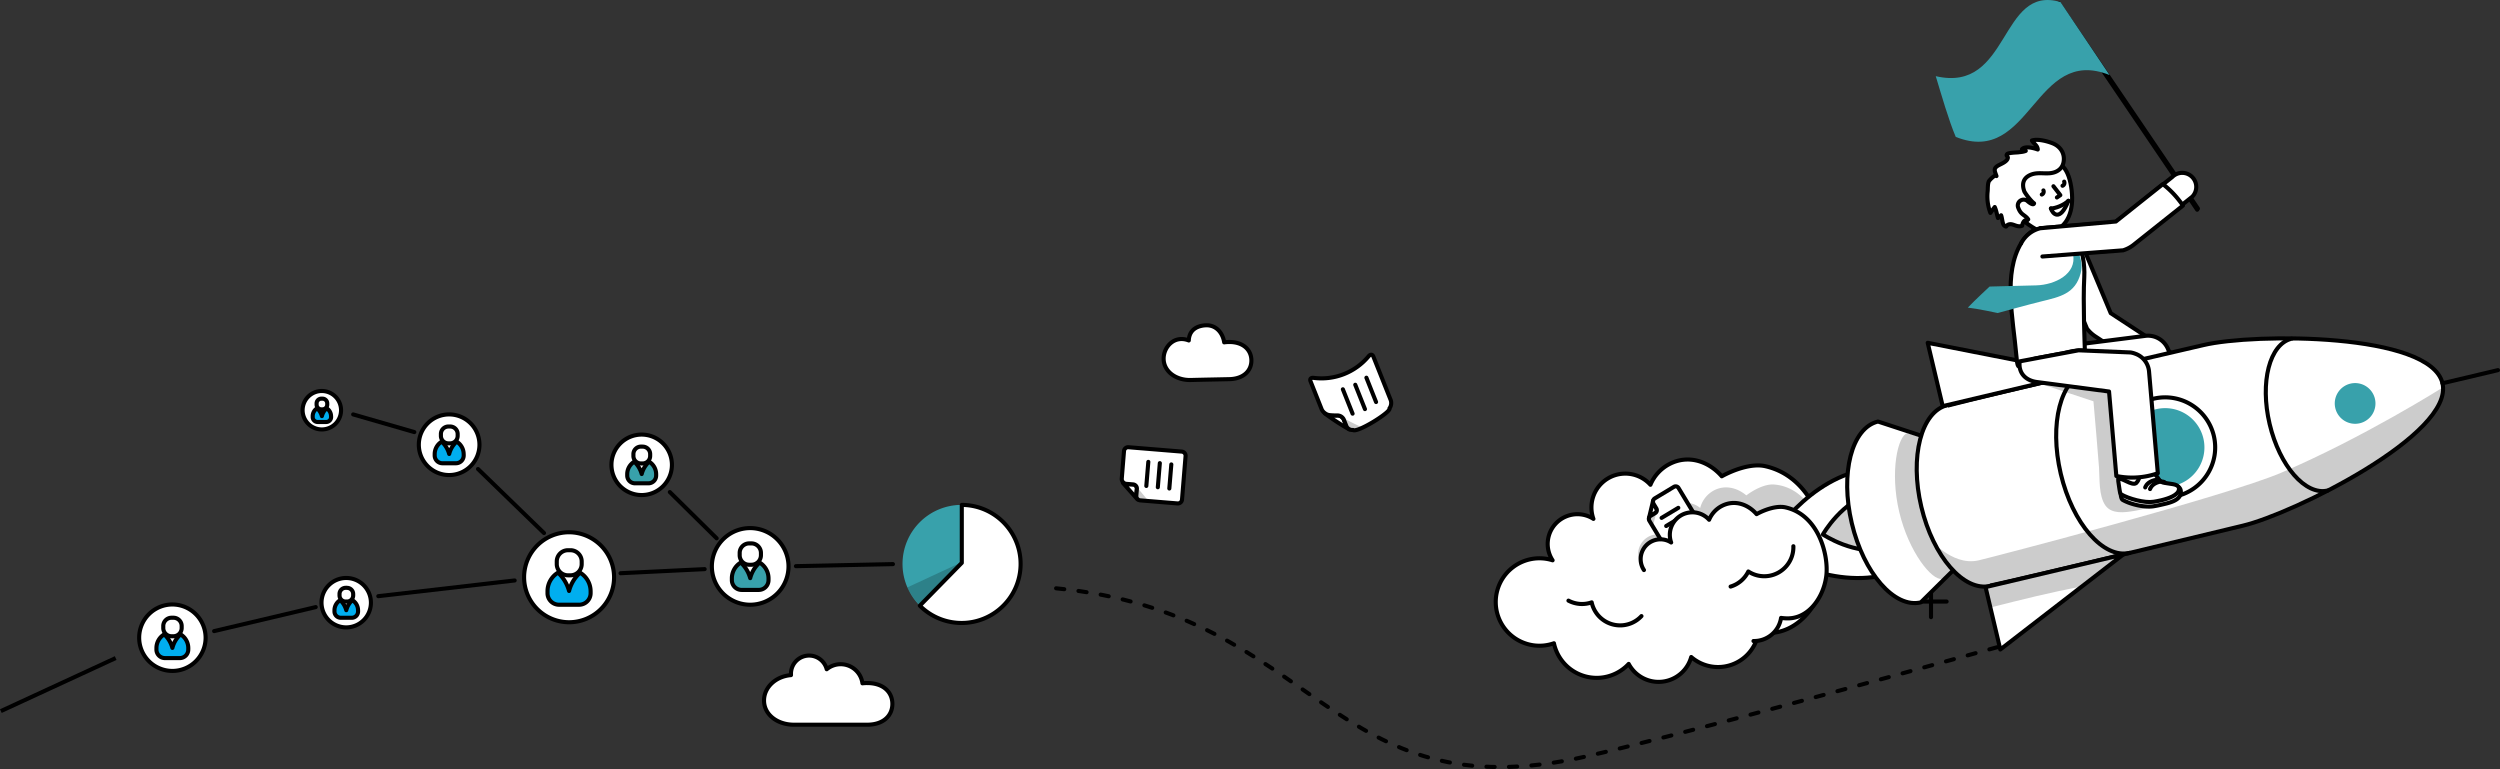<svg xmlns="http://www.w3.org/2000/svg" viewBox="0 0 2226.63 685"><rect x="0" y="0" width="2226.63" height="685" fill="#333333" stroke="none"/><path d="M1555.87,1100.92c234,22.41,243.05,202,472.41,149.67,79.18-18.08,238-61.82,376.15-100.07" transform="translate(-615.24 -576.94)" fill="none" stroke="#000" stroke-linecap="round" stroke-linejoin="round" stroke-width="3.65" stroke-dasharray="7.29 12.76"/><path d="M1627.27,1018.54c.15-1.87.51-6.18.51-6.18a3.69,3.69,0,0,0-3.4-4s-4.05,0-6.15-.13c-1.06-.08-2.09-1.14-2.83-1.14h0l12.91,14.58v-.2A4.28,4.28,0,0,1,1627.27,1018.54Z" transform="translate(-615.24 -576.94)" fill="#fff" stroke="#000" stroke-linecap="round" stroke-linejoin="round" stroke-width="3.65"/><path d="M1616.34,978.64s-1.85,22.63-2,24.75a4.09,4.09,0,0,0,1.09,2.94,4.36,4.36,0,0,0,2.83,1.53l6.15.51a3.69,3.69,0,0,1,3.4,4s-.36,4.31-.51,6.18a3.83,3.83,0,0,0,1,2.75,3.66,3.66,0,0,0,2.37,1.29l33.33,2.73a3.71,3.71,0,0,0,4-3.39l3.18-38.78a3.71,3.71,0,0,0-3.41-4l-47.44-3.88A3.71,3.71,0,0,0,1616.34,978.64Z" transform="translate(-615.24 -576.94)" fill="#fff" stroke="#000" stroke-linecap="round" stroke-linejoin="round" stroke-width="3.65"/><path d="M1627.23,1010.12a3.68,3.68,0,0,1,.55,2.24s-.36,4.31-.51,6.18a3.83,3.83,0,0,0,1,2.75,3.66,3.66,0,0,0,2.37,1.29l7.6.62Z" transform="translate(-615.24 -576.94)" fill-opacity="0.2"/><line x1="1020.98" y1="432.81" x2="1022.76" y2="411.36" fill="#fff" stroke="#000" stroke-linecap="round" stroke-linejoin="round" stroke-width="3.65"/><line x1="1031.22" y1="433.95" x2="1033" y2="412.49" fill="#fff" stroke="#000" stroke-linecap="round" stroke-linejoin="round" stroke-width="3.65"/><line x1="1041.46" y1="435.08" x2="1043.24" y2="413.63" fill="#fff" stroke="#000" stroke-linecap="round" stroke-linejoin="round" stroke-width="3.65"/><path d="M1814.53,956.7l-2.5-6.26a6.27,6.27,0,0,0-5.77-3.48,49.07,49.07,0,0,1-7.15-.19c-1.24-.14-2.7-1.67-3.95-1.67h0A190.1,190.1,0,0,0,1817,959.36v-.08A5.52,5.52,0,0,1,1814.53,956.7Z" transform="translate(-615.24 -576.94)" fill="#fff" stroke="#000" stroke-linecap="round" stroke-linejoin="round" stroke-width="3.65"/><path d="M1782.46,916.5l10,25.15a8.48,8.48,0,0,0,2.69,3.18,8.57,8.57,0,0,0,3.95,1.8,55.61,55.61,0,0,0,7.15.33,6.28,6.28,0,0,1,5.77,3.48s1.74,4.37,2.5,6.26a5.35,5.35,0,0,0,2.51,2.51,5.15,5.15,0,0,0,3.24.67c3.58,3,34.49-16.25,32.48-19.2a8.1,8.1,0,0,0,1.18-7.25l-15.54-39c-.81-2-2.61-2.07-4.16-.21a54.64,54.64,0,0,1-48.94,19.28C1782.9,913.17,1781.63,914.42,1782.46,916.5Z" transform="translate(-615.24 -576.94)" fill="#fff" stroke="#000" stroke-linecap="round" stroke-linejoin="round" stroke-width="3.65"/><path d="M1810.3,948.31a5.12,5.12,0,0,1,1.73,2.13s1.74,4.37,2.5,6.26a5.35,5.35,0,0,0,2.51,2.51,5.15,5.15,0,0,0,3.24.67,54.43,54.43,0,0,0,8.4-2.25A157.5,157.5,0,0,1,1810.3,948.31Z" transform="translate(-615.24 -576.94)" fill-opacity="0.2"/><path d="M1819.92,945.37q-4.34-10.85-8.65-21.71" transform="translate(-615.24 -576.94)" fill="#fff" stroke="#000" stroke-linecap="round" stroke-linejoin="round" stroke-width="3.65"/><path d="M1830.94,941.31l-8.63-21.68" transform="translate(-615.24 -576.94)" fill="#fff" stroke="#000" stroke-linecap="round" stroke-linejoin="round" stroke-width="3.65"/><path d="M1840.84,935l-8.61-21.65" transform="translate(-615.24 -576.94)" fill="#fff" stroke="#000" stroke-linecap="round" stroke-linejoin="round" stroke-width="3.65"/><path d="M1709.34,881.55a33.24,33.24,0,0,0-3.77.3c-1.33-8.54-7.19-15.4-16-15.19-4.2.09-15,1.56-15.54,13.51-13-5.06-22.65,6-22.39,16.55.24,11.2,11.09,19,24.18,18.67s22.81-.49,34.34-.75c13.12-.32,19.85-7.89,19.64-17S1722.46,881.24,1709.34,881.55Z" transform="translate(-615.24 -576.94)" fill="#fff" stroke="#000" stroke-linecap="round" stroke-linejoin="round" stroke-width="3.65"/><path d="M1162.17,1091.29A40.07,40.07,0,1,1,1122.1,1051,40.18,40.18,0,0,1,1162.17,1091.29Z" transform="translate(-615.24 -576.94)" fill="#fff" stroke="#000" stroke-miterlimit="10" stroke-width="3.65"/><path d="M1123.39,1067h-2.33a10,10,0,0,0-9.93,10v2.35a10,10,0,0,0,9.93,10h2.33a10,10,0,0,0,9.93-10V1077a10,10,0,0,0-9.93-10" transform="translate(-615.24 -576.94)" fill="#fff" stroke="#000" stroke-miterlimit="10" stroke-width="3.65"/><path d="M1141.26,1103.56v0a19.29,19.29,0,0,0-9.4-16.57c-.32.35-.64.7-1,1a33.12,33.12,0,0,0-8.78,15.28,34.76,34.76,0,0,0-8.78-15.28c-.34-.35-.67-.7-1-1.06a19.3,19.3,0,0,0-9.41,16.58c0,.09,0,.18,0,.28a3.29,3.29,0,0,0,0,.45v1a10.28,10.28,0,0,0,10.24,10.31h17.9a10.27,10.27,0,0,0,10.24-10.31v-1C1141.29,1104,1141.27,1103.79,1141.26,1103.56Z" transform="translate(-615.24 -576.94)" fill="#00aeef" stroke="#000" stroke-linecap="round" stroke-linejoin="round" stroke-width="3.65"/><path d="M945.6,1113.8a22,22,0,1,1-22-22.08A22,22,0,0,1,945.6,1113.8Z" transform="translate(-615.24 -576.94)" fill="#fff" stroke="#000" stroke-miterlimit="10" stroke-width="3.65"/><path d="M924.36,1100.48h-1.28a5.46,5.46,0,0,0-5.44,5.48v1.28a5.46,5.46,0,0,0,5.44,5.47h1.28a5.46,5.46,0,0,0,5.44-5.47V1106a5.46,5.46,0,0,0-5.44-5.48" transform="translate(-615.24 -576.94)" fill="#fff" stroke="#000" stroke-miterlimit="10" stroke-width="3.65"/><path d="M934.14,1120.52v0a10.57,10.57,0,0,0-5.15-9.08,7.15,7.15,0,0,1-.53.57,18.19,18.19,0,0,0-4.81,8.39,19,19,0,0,0-4.81-8.39c-.19-.18-.36-.37-.54-.57a10.58,10.58,0,0,0-5.16,9.08v1a5.63,5.63,0,0,0,5.6,5.64h9.81a5.63,5.63,0,0,0,5.61-5.64v-.58C934.16,1120.77,934.15,1120.64,934.14,1120.52Z" transform="translate(-615.24 -576.94)" fill="#00aeef" stroke="#000" stroke-linecap="round" stroke-linejoin="round" stroke-width="3.65"/><path d="M919,942.39a17.12,17.12,0,1,1-17.11-17.21A17.17,17.17,0,0,1,919,942.39Z" transform="translate(-615.24 -576.94)" fill="#fff" stroke="#000" stroke-miterlimit="10" stroke-width="3.65"/><path d="M902.46,932h-1a4.26,4.26,0,0,0-4.24,4.27v1a4.25,4.25,0,0,0,4.24,4.26h1a4.25,4.25,0,0,0,4.24-4.26v-1a4.26,4.26,0,0,0-4.24-4.27" transform="translate(-615.24 -576.94)" fill="#fff" stroke="#000" stroke-miterlimit="10" stroke-width="3.65"/><path d="M910.09,947.63v0a8.25,8.25,0,0,0-4-7.08q-.2.22-.42.45a14.09,14.09,0,0,0-3.74,6.53,14.79,14.79,0,0,0-3.76-6.53l-.42-.45a8.25,8.25,0,0,0-4,7.08v.76a4.39,4.39,0,0,0,4.37,4.4h7.65a4.39,4.39,0,0,0,4.37-4.4v-.44C910.1,947.83,910.09,947.73,910.09,947.63Z" transform="translate(-615.24 -576.94)" fill="#00aeef" stroke="#000" stroke-linecap="round" stroke-linejoin="round" stroke-width="3.65"/><path d="M798.37,1145.08a29.59,29.59,0,1,1-29.59-29.76A29.68,29.68,0,0,1,798.37,1145.08Z" transform="translate(-615.24 -576.94)" fill="#fff" stroke="#000" stroke-miterlimit="10" stroke-width="3.65"/><path d="M769.73,1127.13H768a7.37,7.37,0,0,0-7.34,7.38v1.73a7.36,7.36,0,0,0,7.34,7.38h1.71a7.36,7.36,0,0,0,7.34-7.38v-1.73a7.37,7.37,0,0,0-7.34-7.38" transform="translate(-615.24 -576.94)" fill="#fff" stroke="#000" stroke-miterlimit="10" stroke-width="3.65"/><path d="M782.93,1154.15v0a14.24,14.24,0,0,0-6.94-12.24c-.23.26-.47.51-.72.77a24.45,24.45,0,0,0-6.49,11.3,25.62,25.62,0,0,0-6.48-11.3l-.73-.77a14.24,14.24,0,0,0-7,12.24v.2c0,.11,0,.23,0,.34v.78a7.58,7.58,0,0,0,7.56,7.6h13.22a7.58,7.58,0,0,0,7.57-7.6v-.78C783,1154.48,782.94,1154.31,782.93,1154.15Z" transform="translate(-615.24 -576.94)" fill="#00aeef" stroke="#000" stroke-linecap="round" stroke-linejoin="round" stroke-width="3.65"/><path d="M1042.27,973.16a27,27,0,1,1-27-27.12A27,27,0,0,1,1042.27,973.16Z" transform="translate(-615.24 -576.94)" fill="#fff" stroke="#000" stroke-miterlimit="10" stroke-width="3.65"/><path d="M1016.17,956.81h-1.56a6.69,6.69,0,0,0-6.68,6.71v1.59a6.69,6.69,0,0,0,6.68,6.71h1.56a6.7,6.7,0,0,0,6.69-6.71v-1.59a6.7,6.7,0,0,0-6.69-6.71" transform="translate(-615.24 -576.94)" fill="#fff" stroke="#000" stroke-miterlimit="10" stroke-width="3.65"/><path d="M1028.2,981.42v0a13,13,0,0,0-6.32-11.16l-.67.71a22.23,22.23,0,0,0-5.9,10.29,23.43,23.43,0,0,0-5.91-10.29l-.67-.71a13,13,0,0,0-6.33,11.16c0,.05,0,.11,0,.18s0,.2,0,.31v.7a6.91,6.91,0,0,0,6.89,6.93h12.05a6.91,6.91,0,0,0,6.89-6.93v-.7C1028.22,981.72,1028.2,981.57,1028.2,981.42Z" transform="translate(-615.24 -576.94)" fill="#00aeef" stroke="#000" stroke-linecap="round" stroke-linejoin="round" stroke-width="3.65"/><path d="M1317.49,1079.84a34.13,34.13,0,1,1-32.31-32.51A34.23,34.23,0,0,1,1317.49,1079.84Z" transform="translate(-615.24 -576.94)" fill="#fff" stroke="#000" stroke-miterlimit="10" stroke-width="3.65"/><path d="M1284.5,1060.92h-2a8.49,8.49,0,0,0-8.46,8.51v2a8.48,8.48,0,0,0,8.46,8.51h2a8.48,8.48,0,0,0,8.47-8.51v-2a8.5,8.5,0,0,0-8.47-8.51" transform="translate(-615.24 -576.94)" fill="#fff" stroke="#000" stroke-miterlimit="10" stroke-width="3.65"/><path d="M1299.72,1092.08v0a16.42,16.42,0,0,0-8-14.12c-.27.29-.54.59-.84.89a28.25,28.25,0,0,0-7.47,13,29.66,29.66,0,0,0-7.48-13l-.85-.9a16.43,16.43,0,0,0-8,14.13v.23c0,.12,0,.26,0,.39v.89a8.74,8.74,0,0,0,8.72,8.77H1291a8.74,8.74,0,0,0,8.72-8.77v-.89C1299.75,1092.46,1299.73,1092.27,1299.72,1092.08Z" transform="translate(-615.24 -576.94)" fill="#38a1ab" stroke="#000" stroke-linecap="round" stroke-linejoin="round" stroke-width="3.65"/><path d="M1213.69,991A26.93,26.93,0,1,1,1186.77,964,27,27,0,0,1,1213.69,991Z" transform="translate(-615.24 -576.94)" fill="#fff" stroke="#000" stroke-miterlimit="10" stroke-width="3.65"/><path d="M1187.63,974.71h-1.56a6.7,6.7,0,0,0-6.68,6.71V983a6.7,6.7,0,0,0,6.68,6.72h1.56a6.69,6.69,0,0,0,6.68-6.72v-1.56a6.69,6.69,0,0,0-6.68-6.71" transform="translate(-615.24 -576.94)" fill="#fff" stroke="#000" stroke-miterlimit="10" stroke-width="3.65"/><path d="M1199.64,999.28v0a13,13,0,0,0-6.32-11.14c-.2.23-.43.47-.66.71a22.2,22.2,0,0,0-5.89,10.27,23.4,23.4,0,0,0-5.9-10.27l-.66-.71a12.93,12.93,0,0,0-6.33,11.14s0,.12,0,.18a3,3,0,0,0,0,.31v.7a6.91,6.91,0,0,0,6.88,6.93h12a6.9,6.9,0,0,0,6.88-6.93v-.7C1199.66,999.58,1199.65,999.43,1199.64,999.28Z" transform="translate(-615.24 -576.94)" fill="#38a1ab" stroke="#000" stroke-linecap="round" stroke-linejoin="round" stroke-width="3.65"/><line x1="596.58" y1="438.26" x2="638.29" y2="479.46" fill="none" stroke="#000" stroke-linecap="round" stroke-linejoin="round" stroke-width="3.65"/><line x1="552.69" y1="510.54" x2="627.59" y2="506.89" fill="none" stroke="#000" stroke-linecap="round" stroke-linejoin="round" stroke-width="3.65"/><line x1="425.74" y1="417.73" x2="484.52" y2="474.75" fill="none" stroke="#000" stroke-linecap="round" stroke-linejoin="round" stroke-width="3.65"/><line x1="336.94" y1="530.98" x2="458.38" y2="516.99" fill="none" stroke="#000" stroke-linecap="round" stroke-linejoin="round" stroke-width="3.65"/><line x1="708.9" y1="504.26" x2="795.29" y2="502.43" fill="none" stroke="#000" stroke-linecap="round" stroke-linejoin="round" stroke-width="3.65"/><line x1="281.19" y1="540.71" x2="190.71" y2="562.1" fill="none" stroke="#000" stroke-linecap="round" stroke-linejoin="round" stroke-width="3.65"/><line x1="314.56" y1="369.1" x2="369.01" y2="384.83" fill="none" stroke="#000" stroke-linecap="round" stroke-linejoin="round" stroke-width="3.65"/><line x1="103.02" y1="586.09" x2="0.76" y2="633.34" fill="none" stroke="#000" stroke-miterlimit="10" stroke-width="3.65"/><path d="M1524.25,1079.21a52.59,52.59,0,1,0-52.59,52.59A52.58,52.58,0,0,0,1524.25,1079.21Z" transform="translate(-615.24 -576.94)" fill="#38a1ab"/><path d="M1466.26,1103.49c1.59-8.42,3.2-17,5.1-25.64l-47.95,22.25s9.54,24.6,37.78,30.47C1462.84,1121.5,1464.57,1112.46,1466.26,1103.49Z" transform="translate(-615.24 -576.94)" fill-opacity="0.2"/><path d="M1471.86,1026.63v51.62l-37.37,38.14a52.58,52.58,0,1,0,37.38-89.76Z" transform="translate(-615.24 -576.94)" fill="#fff" stroke="#000" stroke-linecap="round" stroke-linejoin="round" stroke-width="3.65"/><path d="M1387.6,1185.3a36.3,36.3,0,0,0-4.22.23,19.54,19.54,0,0,0-31.82-12.53,16.17,16.17,0,0,0-31.84,4c0,.42,0,.82,0,1.24-13.5,1.09-24,10.8-24,22.63,0,12.56,11.92,21.54,26.61,21.54h65.25c14.7,0,22.45-8.3,22.45-18.54S1402.3,1185.3,1387.6,1185.3Z" transform="translate(-615.24 -576.94)" fill="#fff" stroke="#000" stroke-linecap="round" stroke-linejoin="round" stroke-width="3.65"/><line x1="1705.97" y1="535.77" x2="1733.75" y2="535.77" fill="none" stroke="#000" stroke-linecap="round" stroke-linejoin="round" stroke-width="3.65"/><line x1="1719.86" y1="549.66" x2="1719.86" y2="521.88" fill="none" stroke="#000" stroke-linecap="round" stroke-linejoin="round" stroke-width="3.65"/><path d="M2550.08,891.85l-54.92-36-25.67-61.42a12.48,12.48,0,0,0-21.81,12.13l26.37,63.13a30.43,30.43,0,0,0,7.6,7l57.23,37.49a12.49,12.49,0,1,0,11.2-22.33Z" transform="translate(-615.24 -576.94)" fill="#fff" stroke="#000" stroke-linecap="round" stroke-linejoin="round" stroke-width="3.65"/><path d="M2546.28,888A19.38,19.38,0,0,0,2526.59,876l-69.8,8.87a17.34,17.34,0,1,0,4.37,34.41l57-7.24,25,69a17.34,17.34,0,1,0,32.6-11.83Z" transform="translate(-615.24 -576.94)" fill="#fff" stroke="#000" stroke-linecap="round" stroke-linejoin="round" stroke-width="3.65"/><path d="M2234.8,1108.32a78.75,78.75,0,0,0,7.28-25.17c3-27-10.07-81-54.6-91-12-2.72-28.21,3.21-38.74,9-11.88-13.63-30.13-19.63-46.89-10.75a36.67,36.67,0,0,0-16.64,18.3,30.17,30.17,0,0,0-50.79,30.38c-.6-.38-1.21-.76-1.85-1.1a26.5,26.5,0,0,0-34.51,38,38.94,38.94,0,1,0,1.19,73.89,38.93,38.93,0,0,0,66.59,18.38,30.15,30.15,0,0,0,55.69-6.13,36.48,36.48,0,0,0,59.95-22,69.47,69.47,0,0,0,7.87.61C2210.14,1141.1,2226,1126.57,2234.8,1108.32Z" transform="translate(-615.24 -576.94)" fill="#fff" stroke="#000" stroke-linecap="round" stroke-linejoin="round" stroke-width="3.65"/><path d="M2184.54,1130.43a24.32,24.32,0,0,0,21.25-24,47.18,47.18,0,0,0,5.24-.38c13.73-1.72,22.76-12.84,26.76-25.72a52.47,52.47,0,0,0,2.32-17.29c-.66-18-14.57-52.3-44.87-54.57-8.17-.61-18.26,4.88-24.63,9.69-9.16-7.8-21.76-10-31.93-2.47a24.3,24.3,0,0,0-9.15,13.68,20.08,20.08,0,0,0-30.47,25,14.27,14.27,0,0,0-1.33-.55,17.64,17.64,0,0,0-19,28.4" transform="translate(-615.24 -576.94)" fill-opacity="0.2"/><path d="M2288.59,992.87c-5.68.83-11.5,1.93-17.36,3.32-52.85,12.51-84.68,69.14-84.68,69.14s53.85,36.35,106.69,23.84c5.87-1.4,11.55-3,17-4.84Z" transform="translate(-615.24 -576.94)" fill="#fff" stroke="#000" stroke-linecap="round" stroke-linejoin="round" stroke-width="3.65" fill-rule="evenodd"/><path d="M2085.21,1036.48l4.27-2.58a3,3,0,0,0,1-4.11l-2.56-4.25a3.55,3.55,0,0,1-.34-2.57h0l-3.7,15.48h0A3,3,0,0,1,2085.21,1036.48Z" transform="translate(-615.24 -576.94)" fill="#fff" stroke="#000" stroke-linecap="round" stroke-linejoin="round" stroke-width="3.65"/><path d="M2106.13,1010.55,2089,1020.87a3.3,3.3,0,0,0-1.41,2.1,3.55,3.55,0,0,0,.34,2.57l2.56,4.25a3,3,0,0,1-1,4.11l-4.27,2.58a3,3,0,0,0-1.31,2,3,3,0,0,0,.28,2.16l13.91,23.06a3,3,0,0,0,4.1,1l26.84-16.2a3,3,0,0,0,1-4.1l-19.81-32.84A3,3,0,0,0,2106.13,1010.55Z" transform="translate(-615.24 -576.94)" fill="#fff" stroke="#000" stroke-linecap="round" stroke-linejoin="round" stroke-width="3.65"/><path d="M2090.68,1032.48a2.86,2.86,0,0,1-1.2,1.42l-4.27,2.58a3,3,0,0,0-1.31,2,3,3,0,0,0,.28,2.16l3.17,5.25Z" transform="translate(-615.24 -576.94)" fill-opacity="0.2"/><line x1="1479.92" y1="461.25" x2="1494.78" y2="452.31" fill="#fff" stroke="#000" stroke-linecap="round" stroke-linejoin="round" stroke-width="3.65"/><line x1="1484" y1="468.47" x2="1498.86" y2="459.53" fill="#fff" stroke="#000" stroke-linecap="round" stroke-linejoin="round" stroke-width="3.65"/><line x1="1488.08" y1="475.7" x2="1502.94" y2="466.76" fill="#fff" stroke="#000" stroke-linecap="round" stroke-linejoin="round" stroke-width="3.65"/><path d="M2293.61,1014.05c-3.06.45-6.17,1-9.34,1.78-28.38,6.71-45.46,37.12-45.46,37.12s28.92,19.52,57.29,12.8c3.16-.74,6.2-1.62,9.14-2.59Z" transform="translate(-615.24 -576.94)" fill="#fff" stroke="#000" stroke-linecap="round" stroke-linejoin="round" stroke-width="3.65" fill-rule="evenodd"/><path d="M2293.61,1014.05c-3.06.45-6.17,1-9.34,1.78-28.38,6.71-45.46,37.12-45.46,37.12s28.92,19.52,57.29,12.8c3.16-.74,6.2-1.62,9.14-2.59Z" transform="translate(-615.24 -576.94)" fill-opacity="0.2" fill-rule="evenodd"/><path d="M2356.93,1082.85l-30.92,30.6c-23.43,5.54-50.94-26-61.48-70.49s-.08-85,23.35-90.58l41.37,13.55" transform="translate(-615.24 -576.94)" fill="#fff" stroke="#000" stroke-linecap="round" stroke-linejoin="round" stroke-width="3.65"/><path d="M2357.59,1085.48l-12.6,7c-8.74,2.07-29.7-23.66-38.19-59.53s-1.3-68.31,7.43-70.37l15.46,5.31" transform="translate(-615.24 -576.94)" fill-opacity="0.2"/><path d="M2383.56,1099.42c43.33-9.2,223.83-53,229.24-54.27,45.16-10.7,188.51-81.68,177.83-126.85s-167.75-44.74-212.91-34c-5.87,1.39-187.89,43.24-232.08,55" transform="translate(-615.24 -576.94)" fill="#fff" stroke="#000" stroke-linecap="round" stroke-linejoin="round" stroke-width="3.65" fill-rule="evenodd"/><path d="M2553.88,1018.83A44.59,44.59,0,1,1,2587,965.16,44.6,44.6,0,0,1,2553.88,1018.83Z" transform="translate(-615.24 -576.94)" fill="#fff" stroke="#000" stroke-linecap="round" stroke-linejoin="round" stroke-width="3.65" fill-rule="evenodd"/><path d="M2551.67,1009.51a35,35,0,1,1,26-42.15A35,35,0,0,1,2551.67,1009.51Z" transform="translate(-615.24 -576.94)" fill="#38a1ab" fill-rule="evenodd"/><path d="M2717,953.91a18.13,18.13,0,1,1,13.47-21.82A18.13,18.13,0,0,1,2717,953.91Z" transform="translate(-615.24 -576.94)" fill="#38a1ab" fill-rule="evenodd"/><path d="M2387.9,1098.76c-23.41,5.54-50.91-26-61.44-70.46s-.09-85,23.33-90.54" transform="translate(-615.24 -576.94)" fill="#fff" stroke="#000" stroke-linecap="round" stroke-linejoin="round" stroke-width="3.65" fill-rule="evenodd"/><path d="M2512.11,1069.35c-23.42,5.55-50.93-26-61.45-70.45s-.08-85,23.33-90.54" transform="translate(-615.24 -576.94)" fill="none" stroke="#000" stroke-linecap="round" stroke-linejoin="round" stroke-width="3.65" fill-rule="evenodd"/><path d="M2688.32,1013.83c-19.66,4.65-42.77-21.84-51.62-59.18s-.06-71.4,19.61-76.06" transform="translate(-615.24 -576.94)" fill="#fff" stroke="#000" stroke-linecap="round" stroke-linejoin="round" stroke-width="3.65" fill-rule="evenodd"/><polygon points="1730.27 361.73 1716.91 305.32 1854.33 332.36 1730.27 361.73" fill="#fff" stroke="#000" stroke-linecap="round" stroke-linejoin="round" stroke-width="3.65" fill-rule="evenodd"/><polygon points="1768.43 522.92 1781.58 578.46 1891.06 493.89 1768.43 522.92" fill="#fff" stroke="#000" stroke-linecap="round" stroke-linejoin="round" stroke-width="3.65" fill-rule="evenodd"/><path d="M2469.4,1099.33l36.9-28.5-122.63,29L2388,1118C2415,1111.22,2442,1104.31,2469.4,1099.33Z" transform="translate(-615.24 -576.94)" fill-opacity="0.2" fill-rule="evenodd"/><line x1="2175.39" y1="341.36" x2="2224.81" y2="329.66" fill="#fff" stroke="#000" stroke-linecap="round" stroke-linejoin="round" stroke-width="3.65"/><path d="M2612.8,1045.15c44-10.41,181.07-78,178.33-123.26,0,0-70.64,44.67-144.06,76.06-48.65,20.81-253.52,74.26-269.26,78-26.17,6.27-45.47-25-34.1-5.41,19.75,33.93,39.85,28.86,39.85,28.86C2426.89,1090.22,2607.39,1046.42,2612.8,1045.15Z" transform="translate(-615.24 -576.94)" fill-opacity="0.2" fill-rule="evenodd"/><path d="M2012.2,1111.9a25.85,25.85,0,0,0,20.67,1.53,25.92,25.92,0,0,0,44.33,12.24" transform="translate(-615.24 -576.94)" fill="#fff" stroke="#000" stroke-linecap="round" stroke-linejoin="round" stroke-width="3.65"/><path d="M2177,1147.87a24.31,24.31,0,0,0,24.55-20.58,46.73,46.73,0,0,0,5.23.41c13.84.31,24.41-9.36,30.26-21.51a52.79,52.79,0,0,0,4.85-16.75c2-17.94-6.71-53.88-36.35-60.59-8-1.81-18.78,2.13-25.79,6-7.9-9.07-20-13.07-31.21-7.16a24.42,24.42,0,0,0-11.07,12.18,20.08,20.08,0,0,0-33.81,20.23c-.41-.26-.81-.51-1.24-.74a17.64,17.64,0,0,0-23,25.3" transform="translate(-615.24 -576.94)" fill="#fff" stroke="#000" stroke-linecap="round" stroke-linejoin="round" stroke-width="3.65"/><path d="M2156.62,1099.37a25.85,25.85,0,0,0,15.77-13.44,25.92,25.92,0,0,0,40.12-22.48" transform="translate(-615.24 -576.94)" fill="#fff" stroke="#000" stroke-linecap="round" stroke-linejoin="round" stroke-width="3.65"/><path d="M2411.05,893.07c1.71,19.61,2.5,6.1,17.73,3l21-3.94c5-.3,11.4-3.89,22.36-2.9-.1-4.44-1.77-43.12-.54-65.52,1.24-22.85-9.24-53.09-31.52-47.59-8.91,2.21-18.4,7.1-24.55,17.18C2399.09,820.24,2408.2,860.56,2411.05,893.07Z" transform="translate(-615.24 -576.94)" fill="#fff" stroke="#000" stroke-linecap="round" stroke-linejoin="round" stroke-width="3.65"/><path d="M2461.58,803.21c3.63,17.78-16.12,27.44-32.71,27.89-14.62.4-41.59,1.06-41.59,1.06s-12.53,11.56-19.4,18.75c8.12.82,26.61,4.83,26.61,4.83s28.16-7.74,39-10.38c16.55-4.07,30.08-6.79,34.89-25.07,1.73-6.6.46-12.16-1.9-18.48Z" transform="translate(-615.24 -576.94)" fill="#38a1ab"/><path d="M2538.1,1020.78c.27-4.69-6.71-4.41-9.71-5.11-1.7-.39-4.72-.48-6.15-1.47-6.82-4.7-2.6-19.2-3.14-26.06-.87-10.86-1.85-21.71-2.77-32.56-1-11.69-2-23.7-3-35.28-9.89-1.55-19.76-3.16-29.6-4.57-13.71-2-27.42-3.82-41.1-6.07-5.56-.91-11.18-1.7-16.81-2.52L2420,914.6l59.77,19.74c1.67,19.62,3.47,39.23,4.95,58.87.76,10-.45,25.32,5.76,34,5.6,7.78,17,6.21,25.24,4.85,1.34-.22,3.66-.62,6.32-1.25C2528.8,1029.17,2537.78,1026.1,2538.1,1020.78Z" transform="translate(-615.24 -576.94)" fill-opacity="0.2"/><path d="M2545.2,1008.53c-1.69-.39-3.59,3.68-5,2.7-2.14-1.47-2.11-3.41-3.28-5.38-1.28-2.19-3.86-3.35-5.12-5.7s-2.08-17.69-3.2-20a6.76,6.76,0,0,1-.15-1.41c-.51-.4-3.89.21-4.56.22a159.54,159.54,0,0,0-16.75,1.49c-1.17.15-4.59-.16-5.41,1-1,1.46.85,17.6,1.1,19.19.5,3.15.5,6.42.79,9.64.18,2.09,0,10.61,2.18,11.88,6.45,3.8,19.25,7,27.51,5.68,1.35-.22,3.67-.62,6.33-1.25,6.79-1.59,18.85-3.66,17.93-12.38C2556.88,1008,2548.21,1009.23,2545.2,1008.53Z" transform="translate(-615.24 -576.94)" fill="#fff" stroke="#000" stroke-linecap="round" stroke-linejoin="round" stroke-width="3.65"/><path d="M2546.23,1007.5c-1.69-.4-4.71-.49-6.14-1.47-2.88-2-3.35-5.63-6.74-7.47-3.13-1.7-6.47-.23-9.68,1.09-4.19,1.71-2.41,4.1-5.9,7.6-3.72,2.72-13.14-5.46-15.95-3.75-.18,1.81,1,7.38,1.15,9.32.07.91.54,3.88,1.5,4.44,6.45,3.81,20.79,7.93,29.06,6.57,1.34-.22,3.66-.62,6.32-1.24,6.8-1.6,15.78-4.67,16.1-10C2556.22,1007.92,2549.24,1008.2,2546.23,1007.5Z" transform="translate(-615.24 -576.94)" fill="#fff" stroke="#000" stroke-linecap="round" stroke-linejoin="round" stroke-width="3.65"/><path d="M2525.88,1011.07s1-3.67,5.94-5.69,6.91-.44,6.91-.44" transform="translate(-615.24 -576.94)" fill="none" stroke="#000" stroke-linecap="round" stroke-linejoin="round" stroke-width="3.65"/><path d="M2530.19,1012.53s1-3.67,5.94-5.69,6.91-.44,6.91-.44" transform="translate(-615.24 -576.94)" fill="none" stroke="#000" stroke-linecap="round" stroke-linejoin="round" stroke-width="3.65"/><path d="M2414.11,898.79c-1.38,10.14,5,17,15.19,18.39l64.36,8.47,6.5,75.23a69.5,69.5,0,0,0,36.94-2.45l-7.81-90.55A18.45,18.45,0,0,0,2517.06,892a19,19,0,0,0-4.36-1.16l-46.17-1.9Z" transform="translate(-615.24 -576.94)" fill="#fff" stroke="#000" stroke-linecap="round" stroke-linejoin="round" stroke-width="3.65"/><path d="M2446.67,781.82c-13.79,6.93-22.21-4-43.43-18.28-14.42-9.74,16.59-24.78,19-40-.82,5.19,29.85-19,37.12,16.64C2462.87,757.25,2460.44,774.89,2446.67,781.82Z" transform="translate(-615.24 -576.94)" fill="#fff" stroke="#000" stroke-linecap="round" stroke-linejoin="round" stroke-width="3.65"/><path d="M2435.22,746.55a2.77,2.77,0,0,1-1.44,3.65" transform="translate(-615.24 -576.94)" fill="#fff" stroke="#000" stroke-linecap="round" stroke-linejoin="round" stroke-width="3.65"/><path d="M2453.7,738.73a2.78,2.78,0,0,1-1.45,3.65" transform="translate(-615.24 -576.94)" fill="#fff" stroke="#000" stroke-linecap="round" stroke-linejoin="round" stroke-width="3.65"/><path d="M2441.89,762.61c1.35,4.49,7.92,12.5,15.57-6.82" transform="translate(-615.24 -576.94)" fill="none" stroke="#000" stroke-linecap="round" stroke-linejoin="round" stroke-width="3.65"/><path d="M2457.46,755.79c-4,3.94-11.73,6.81-15.57,6.82" transform="translate(-615.24 -576.94)" fill="none" stroke="#000" stroke-linecap="round" stroke-linejoin="round" stroke-width="3.65"/><polyline points="1828.9 165.88 1835.04 173.81 1831.99 175.88" fill="none" stroke="#000" stroke-linecap="round" stroke-linejoin="round" stroke-width="3.65"/><path d="M2388,766.56a41.4,41.4,0,0,1-2.49-18.86c.33-2.9-.05-6.57,1.08-9.25.37-.85,6.07-6.9,6.82-4.7-1.53-4.47-3-6.62,1.22-9.21,2.63-1.6,8.53-3.55,8.92-7.12.11-1-1.79-1.61-.8-3.09s8.6-1.51,10.18-1.73c2.13-.29,4.54-.4,6.54-1.28a10.6,10.6,0,0,1-3.35-1.51c2.91-3.13,10.6-.93,14.05.27-.17-3.53-3.62-5.24-5.19-8,5-1.72,13.85.65,18.57,2.55,6.09,2.46,10.16,7.8,9.85,14.49-.22,4.65-2.23,8.3-6.41,10.44-7.51,3.83-15.58-.29-23.4,3.17-6.51,2.87-7.72,8.26-5.38,14.67.3.83,4.8,7.58,8.67,10.64,0,0-.24,2.62-5.47-1.66a5.23,5.23,0,0,0-8.58,5.7c2.42,6.62,6,6,8.84,10.24-2.12-2.14.57,1.84-1.88,1-2-.69-3.4,3.25-3.51,4.69-4.74,1.91-8.14-2.49-12.06-1.12-2.79,1-1.26,3-3.89,1-1.69-1.29-1.88-7.25-2.8-9.21a9.58,9.58,0,0,1-2.78,2.43c-1-3.2-1.47-6.73-2.89-9.78C2390.62,763,2389.21,764.78,2388,766.56Z" transform="translate(-615.24 -576.94)" fill="#fff" stroke="#000" stroke-linecap="round" stroke-linejoin="round" stroke-width="3.65"/><line x1="1957.57" y1="185.72" x2="1833.67" y2="2.93" fill="none" stroke="#000" stroke-linecap="round" stroke-linejoin="round" stroke-width="3.65"/><line x1="1956.93" y1="186.78" x2="1833.02" y2="4" fill="none" stroke="#000" stroke-linecap="round" stroke-linejoin="round" stroke-width="3.65"/><path d="M2339.32,644.78c66.64,15.52,56.44-82.28,111.13-66q21.84,32.51,43.68,65c-67.13-27-69.82,82-137,55.09C2350.92,684.28,2344.41,661.59,2339.32,644.78Z" transform="translate(-615.24 -576.94)" fill="#38a1ab"/><path d="M2437.09,804.63l68.21-5.24a27.32,27.32,0,0,0,8.84-4.59l53.54-42.58A12.49,12.49,0,1,0,2550,734.57L2499.22,775l-66.81,5.15" transform="translate(-615.24 -576.94)" fill="#fff" stroke="#000" stroke-linecap="round" stroke-linejoin="round" stroke-width="3.65"/><path d="M2434.33,805.4l71.83-5.51a28.53,28.53,0,0,0,9.31-4.84l44-35q-1.34-2.07-2.88-4a82,82,0,0,0-15-15.12l-41.85,33.3-67.35,6a26.26,26.26,0,0,0-16.88,13.16" transform="translate(-615.24 -576.94)" fill="#fff" stroke="#000" stroke-linecap="round" stroke-linejoin="round" stroke-width="3.65"/></svg>